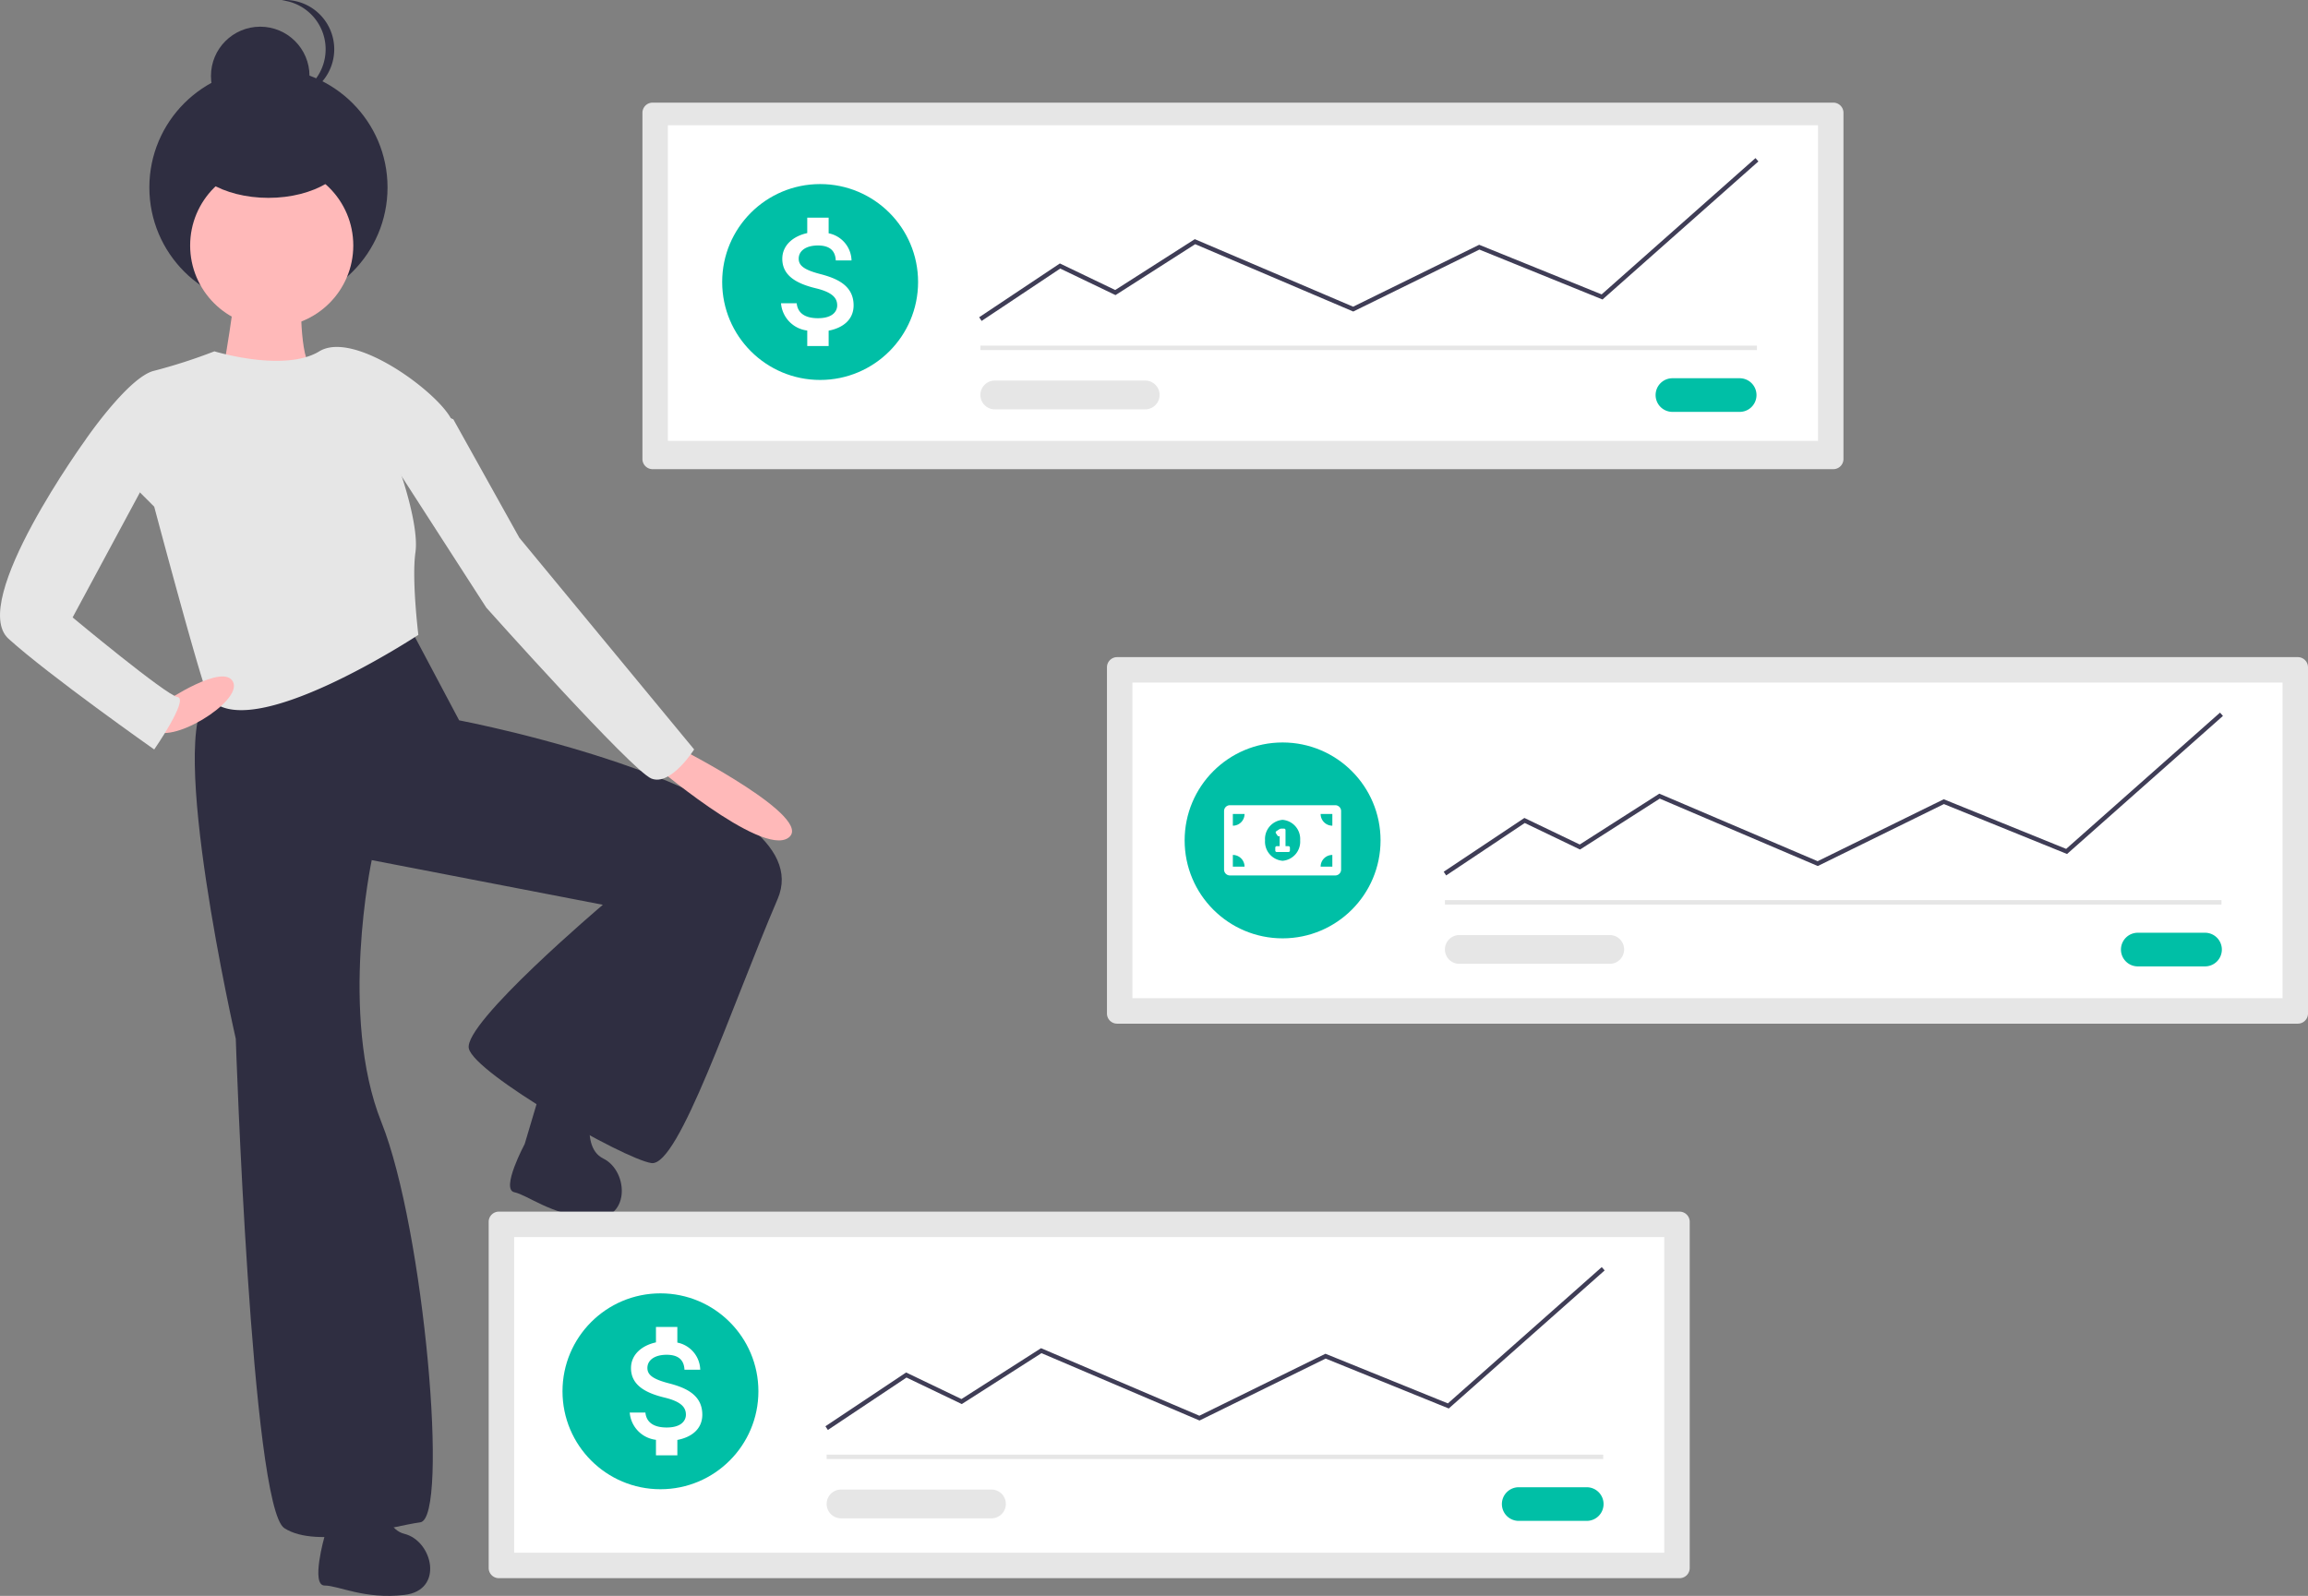 <svg xmlns="http://www.w3.org/2000/svg" width="257.397" height="178.003" viewBox="0 0 257.397 178.003">
  <rect x="0" y="0" width="257.397" height="178.003" fill="#808080" stroke="none"/>
  <g id="undraw_crypto_portfolio_2jy5" transform="translate(0.001 0)">
    <path id="Path_822" data-name="Path 822" d="M196.42,385.025c-4.765,3.9,3.032,38.122,3.032,38.122s1.733,52.2,5.415,54.584,11.913-.217,15.162-.65.433-32.707-4.332-44.62-1.083-29.242-1.083-29.242l25.776,4.982s-15.6,13.213-14.946,16.029,17.328,12.346,20.361,12.78,8.881-17.328,14.079-29.458-35.523-19.927-35.523-19.927l-5.632-10.614S201.186,381.126,196.42,385.025Z" transform="translate(-173.158 -307.283)" fill="#2f2e41"/>
    <path id="Path_823" data-name="Path 823" d="M247.763,739.134s-1.572,5.5,0,5.5,4.453,1.572,8.907,1.048,3.144-6.025,0-6.811-2.358-7.073-2.358-7.073c-1.048-2.1-6.025.524-6.025.524Z" transform="translate(-211.564 -567.786)" fill="#2f2e41"/>
    <path id="Path_824" data-name="Path 824" d="M329.664,576.553s-2.7,5.046-1.16,5.378,4.022,2.476,8.486,2.9,4.344-5.227,1.436-6.658-.813-7.411-.813-7.411c-.582-2.27-6-.758-6-.758Z" transform="translate(-271.15 -448.952)" fill="#2f2e41"/>
    <path id="Path_825" data-name="Path 825" d="M207.567,229.243c.433.866-1.516,11.7-1.516,11.7l1.733,3.032s9.964-3.9,8.448-4.549-1.3-8.664-1.3-8.664S207.134,228.377,207.567,229.243Z" transform="translate(-181.38 -198.396)" fill="#ffb9b9"/>
    <circle id="Ellipse_177" data-name="Ellipse 177" cx="13.281" cy="13.281" r="13.281" transform="translate(16.656 7.625)" fill="#2f2e41"/>
    <circle id="Ellipse_178" data-name="Ellipse 178" cx="5.495" cy="5.495" r="5.495" transform="translate(23.526 2.977)" fill="#2f2e41"/>
    <path id="Path_826" data-name="Path 826" d="M231.631,123.914a5.558,5.558,0,0,0,.572.03,5.5,5.5,0,0,0,0-10.991,5.562,5.562,0,0,0-.572.03,5.5,5.5,0,0,1,0,10.932Z" transform="translate(-200.206 -112.953)" fill="#2f2e41"/>
    <circle id="Ellipse_179" data-name="Ellipse 179" cx="9.097" cy="9.097" r="9.097" transform="translate(21.205 18.285)" fill="#ffb9b9"/>
    <path id="Path_827" data-name="Path 827" d="M156.623,262.154c-2.816.65-7.581,7.581-7.581,7.581l7.581,7.581s5.415,20.361,6.065,21.227c4.257,5.676,23.393-6.931,23.393-6.931s-.758-6.173-.325-9.206c.417-2.917-1.625-8.772-1.625-8.772s7.148-3.032,5.632-6.065-10.83-9.964-14.729-7.581-11.7,0-11.7,0A61.177,61.177,0,0,1,156.623,262.154Z" transform="translate(-139.425 -220.801)" fill="#e6e6e6"/>
    <path id="Path_828" data-name="Path 828" d="M387.331,431.218s12.346,10.614,15.379,8.448-11.7-9.747-11.7-9.747Z" transform="translate(-314.791 -346.219)" fill="#ffb9b9"/>
    <path id="Path_829" data-name="Path 829" d="M175.851,404.551c1.733,1.949,9.964-3.033,8.909-5.245s-7.609,2.212-7.609,2.212S174.118,402.6,175.851,404.551Z" transform="translate(-158.761 -323.235)" fill="#ffb9b9"/>
    <path id="Path_830" data-name="Path 830" d="M129.82,294.656l-9.1,16.9s10.4,8.664,11.7,8.881-2.6,5.848-2.6,5.848-11.7-8.231-16.245-12.346,8.664-22.31,8.664-22.31l3.9-2.383Z" transform="translate(-112.622 -242.69)" fill="#e6e6e6"/>
    <path id="Path_831" data-name="Path 831" d="M277.825,291.592l10.613,16.462s16.245,18.195,18.411,19.061,4.765-3.249,4.765-3.249l-19.494-23.61-7.364-13.213-2.816-1.083Z" transform="translate(-234.202 -240.275)" fill="#e6e6e6"/>
    <ellipse id="Ellipse_180" data-name="Ellipse 180" cx="9.159" cy="5.495" rx="9.159" ry="5.495" transform="translate(20.778 11.078)" fill="#2f2e41"/>
    <path id="Path_832" data-name="Path 832" d="M320.143,624.742a1.134,1.134,0,0,0-1.132,1.132v38.618a1.134,1.134,0,0,0,1.132,1.132h131.68a1.134,1.134,0,0,0,1.132-1.132V625.874a1.134,1.134,0,0,0-1.132-1.132Z" transform="translate(-264.512 -489.597)" fill="#e6e6e6"/>
    <path id="Path_833" data-name="Path 833" d="M329.757,670.694H458.026V635.487H329.757Z" transform="translate(-272.42 -497.505)" fill="#fff"/>
    <path id="Path_834" data-name="Path 834" d="M748.969,741.157a1.876,1.876,0,1,0,0,3.751h7.5a1.876,1.876,0,1,0,0-3.751Z" transform="translate(-579.554 -575.271)" fill="#00bfa6"/>
    <rect id="Rectangle_1575" data-name="Rectangle 1575" width="86.603" height="0.493" transform="translate(92.19 162.248)" fill="#e6e6e6"/>
    <circle id="Ellipse_181" data-name="Ellipse 181" cx="10.924" cy="10.924" r="10.924" transform="translate(62.731 144.259)" fill="#00bfa6"/>
    <path id="Path_835" data-name="Path 835" d="M348.878,553.4l-.274-.411,9-6,6.171,2.962,8.876-5.671,17.657,7.532L404.37,544.9l13.654,5.536,17.157-15.2.327.369-17.386,15.4-13.733-5.568-14.066,6.91L372.7,544.833l-8.888,5.679-6.166-2.959Z" transform="translate(-256.551 -393.904)" fill="#3f3d56"/>
    <path id="Path_836" data-name="Path 836" d="M463.348,742.134a1.6,1.6,0,1,0,0,3.208h16.778a1.6,1.6,0,0,0,0-3.208Z" transform="translate(-369.555 -575.991)" fill="#e6e6e6"/>
    <path id="Path_838" data-name="Path 838" d="M385.078,156.307a1.134,1.134,0,0,0-1.132,1.132v38.618a1.134,1.134,0,0,0,1.132,1.132h131.68a1.134,1.134,0,0,0,1.132-1.132V157.439a1.134,1.134,0,0,0-1.132-1.132Z" transform="translate(-312.3 -144.859)" fill="#e6e6e6"/>
    <path id="Path_839" data-name="Path 839" d="M394.692,202.259h128.27V167.052H394.692Z" transform="translate(-320.208 -153.083)" fill="#fff"/>
    <path id="Path_840" data-name="Path 840" d="M813.9,272.722a1.876,1.876,0,1,0,0,3.751h7.5a1.876,1.876,0,0,0,0-3.751Z" transform="translate(-627.342 -230.533)" fill="#00bfa6"/>
    <rect id="Rectangle_1576" data-name="Rectangle 1576" width="86.603" height="0.493" transform="translate(109.337 38.552)" fill="#e6e6e6"/>
    <circle id="Ellipse_182" data-name="Ellipse 182" cx="10.924" cy="10.924" r="10.924" transform="translate(80.539 20.531)" fill="#00bfa6"/>
    <path id="Path_841" data-name="Path 841" d="M413.813,84.96l-.274-.411,9-6,6.171,2.962,8.876-5.671.12.051,17.537,7.481L469.3,76.466,482.959,82l17.157-15.2.327.369-17.386,15.4-13.733-5.567-14.066,6.91L437.632,76.4l-8.888,5.679-6.166-2.96Z" transform="translate(-304.339 -49.164)" fill="#3f3d56"/>
    <path id="Path_842" data-name="Path 842" d="M528.283,273.7a1.6,1.6,0,0,0,0,3.208h16.778a1.6,1.6,0,0,0,0-3.208Z" transform="translate(-417.343 -231.252)" fill="#e6e6e6"/>
    <path id="Path_844" data-name="Path 844" d="M581.265,390.524a1.134,1.134,0,0,0-1.132,1.132v38.618a1.134,1.134,0,0,0,1.132,1.132h131.68a1.134,1.134,0,0,0,1.132-1.132V391.656a1.134,1.134,0,0,0-1.132-1.132Z" transform="translate(-456.681 -317.228)" fill="#e6e6e6"/>
    <path id="Path_845" data-name="Path 845" d="M590.878,436.477h128.27V401.27H590.878Z" transform="translate(-464.589 -325.136)" fill="#fff"/>
    <path id="Path_846" data-name="Path 846" d="M1010.093,506.94a1.876,1.876,0,0,0,0,3.751h7.5a1.876,1.876,0,1,0,0-3.751Z" transform="translate(-771.724 -402.902)" fill="#00bfa6"/>
    <rect id="Rectangle_1577" data-name="Rectangle 1577" width="86.603" height="0.493" transform="translate(161.142 100.399)" fill="#e6e6e6"/>
    <circle id="Ellipse_183" data-name="Ellipse 183" cx="10.924" cy="10.924" r="10.924" transform="translate(132.115 82.814)" fill="#00bfa6"/>
    <path id="Path_847" data-name="Path 847" d="M610,319.178l-.274-.411,9-6,6.171,2.962,8.876-5.671.12.051,17.537,7.481,14.062-6.907,13.654,5.535,17.157-15.2.327.37-17.386,15.4-13.733-5.568-14.066,6.91-17.625-7.519-8.889,5.679-6.165-2.959Z" transform="translate(-448.72 -221.534)" fill="#3f3d56"/>
    <path id="Path_848" data-name="Path 848" d="M724.469,507.917a1.6,1.6,0,0,0,0,3.208h16.778a1.6,1.6,0,0,0,0-3.208Z" transform="translate(-561.723 -403.621)" fill="#e6e6e6"/>
    <path id="Icon_material-attach-money" data-name="Icon material-attach-money" d="M13.838,10.782c-1.805-.469-2.386-.954-2.386-1.71,0-.867.8-1.471,2.147-1.471,1.415,0,1.94.676,1.988,1.67h1.757a3.17,3.17,0,0,0-2.553-3.03V4.5H12.406V6.218c-1.543.334-2.783,1.336-2.783,2.871,0,1.837,1.519,2.751,3.737,3.284,1.988.477,2.386,1.177,2.386,1.916,0,.549-.39,1.423-2.147,1.423-1.638,0-2.282-.732-2.37-1.67H9.48a3.332,3.332,0,0,0,2.926,3.046v1.726h2.386V17.1c1.551-.294,2.783-1.193,2.783-2.823C17.575,12.023,15.643,11.251,13.838,10.782Z" transform="translate(77.621 19.78)" fill="#fff"/>
    <path id="Icon_awesome-money-bill-alt" data-name="Icon awesome-money-bill-alt" d="M7.179,9.069H6.853V7.274a.163.163,0,0,0-.163-.163H6.413a.489.489,0,0,0-.271.082L5.829,7.4a.163.163,0,0,0-.045.226l.181.271a.163.163,0,0,0,.226.045l.01-.006V9.069H5.874a.163.163,0,0,0-.163.163v.326a.163.163,0,0,0,.163.163H7.179a.163.163,0,0,0,.163-.163V9.232A.163.163,0,0,0,7.179,9.069ZM12.4,4.5H.653A.653.653,0,0,0,0,5.153v6.527a.653.653,0,0,0,.653.653H12.4a.653.653,0,0,0,.653-.653V5.153A.653.653,0,0,0,12.4,4.5ZM.979,11.353V10.048a1.305,1.305,0,0,1,1.305,1.305Zm0-4.569V5.479H2.284A1.305,1.305,0,0,1,.979,6.784ZM6.527,10.7A2.14,2.14,0,0,1,4.569,8.416,2.14,2.14,0,0,1,6.527,6.132,2.14,2.14,0,0,1,8.485,8.416,2.14,2.14,0,0,1,6.527,10.7Zm5.548.653H10.769a1.305,1.305,0,0,1,1.305-1.305Zm0-4.569a1.305,1.305,0,0,1-1.305-1.305h1.305Z" transform="translate(136.512 85.312)" fill="#fff"/>
    <path id="Icon_material-attach-money-2" data-name="Icon material-attach-money" d="M13.838,10.782c-1.805-.469-2.386-.954-2.386-1.71,0-.867.8-1.471,2.147-1.471,1.415,0,1.94.676,1.988,1.67h1.757a3.17,3.17,0,0,0-2.553-3.03V4.5H12.406V6.218c-1.543.334-2.783,1.336-2.783,2.871,0,1.837,1.519,2.751,3.737,3.284,1.988.477,2.386,1.177,2.386,1.916,0,.549-.39,1.423-2.147,1.423-1.638,0-2.282-.732-2.37-1.67H9.48a3.332,3.332,0,0,0,2.926,3.046v1.726h2.386V17.1c1.551-.294,2.783-1.193,2.783-2.823C17.575,12.023,15.643,11.251,13.838,10.782Z" transform="translate(60.748 143.509)" fill="#fff"/>
  </g>
</svg>
